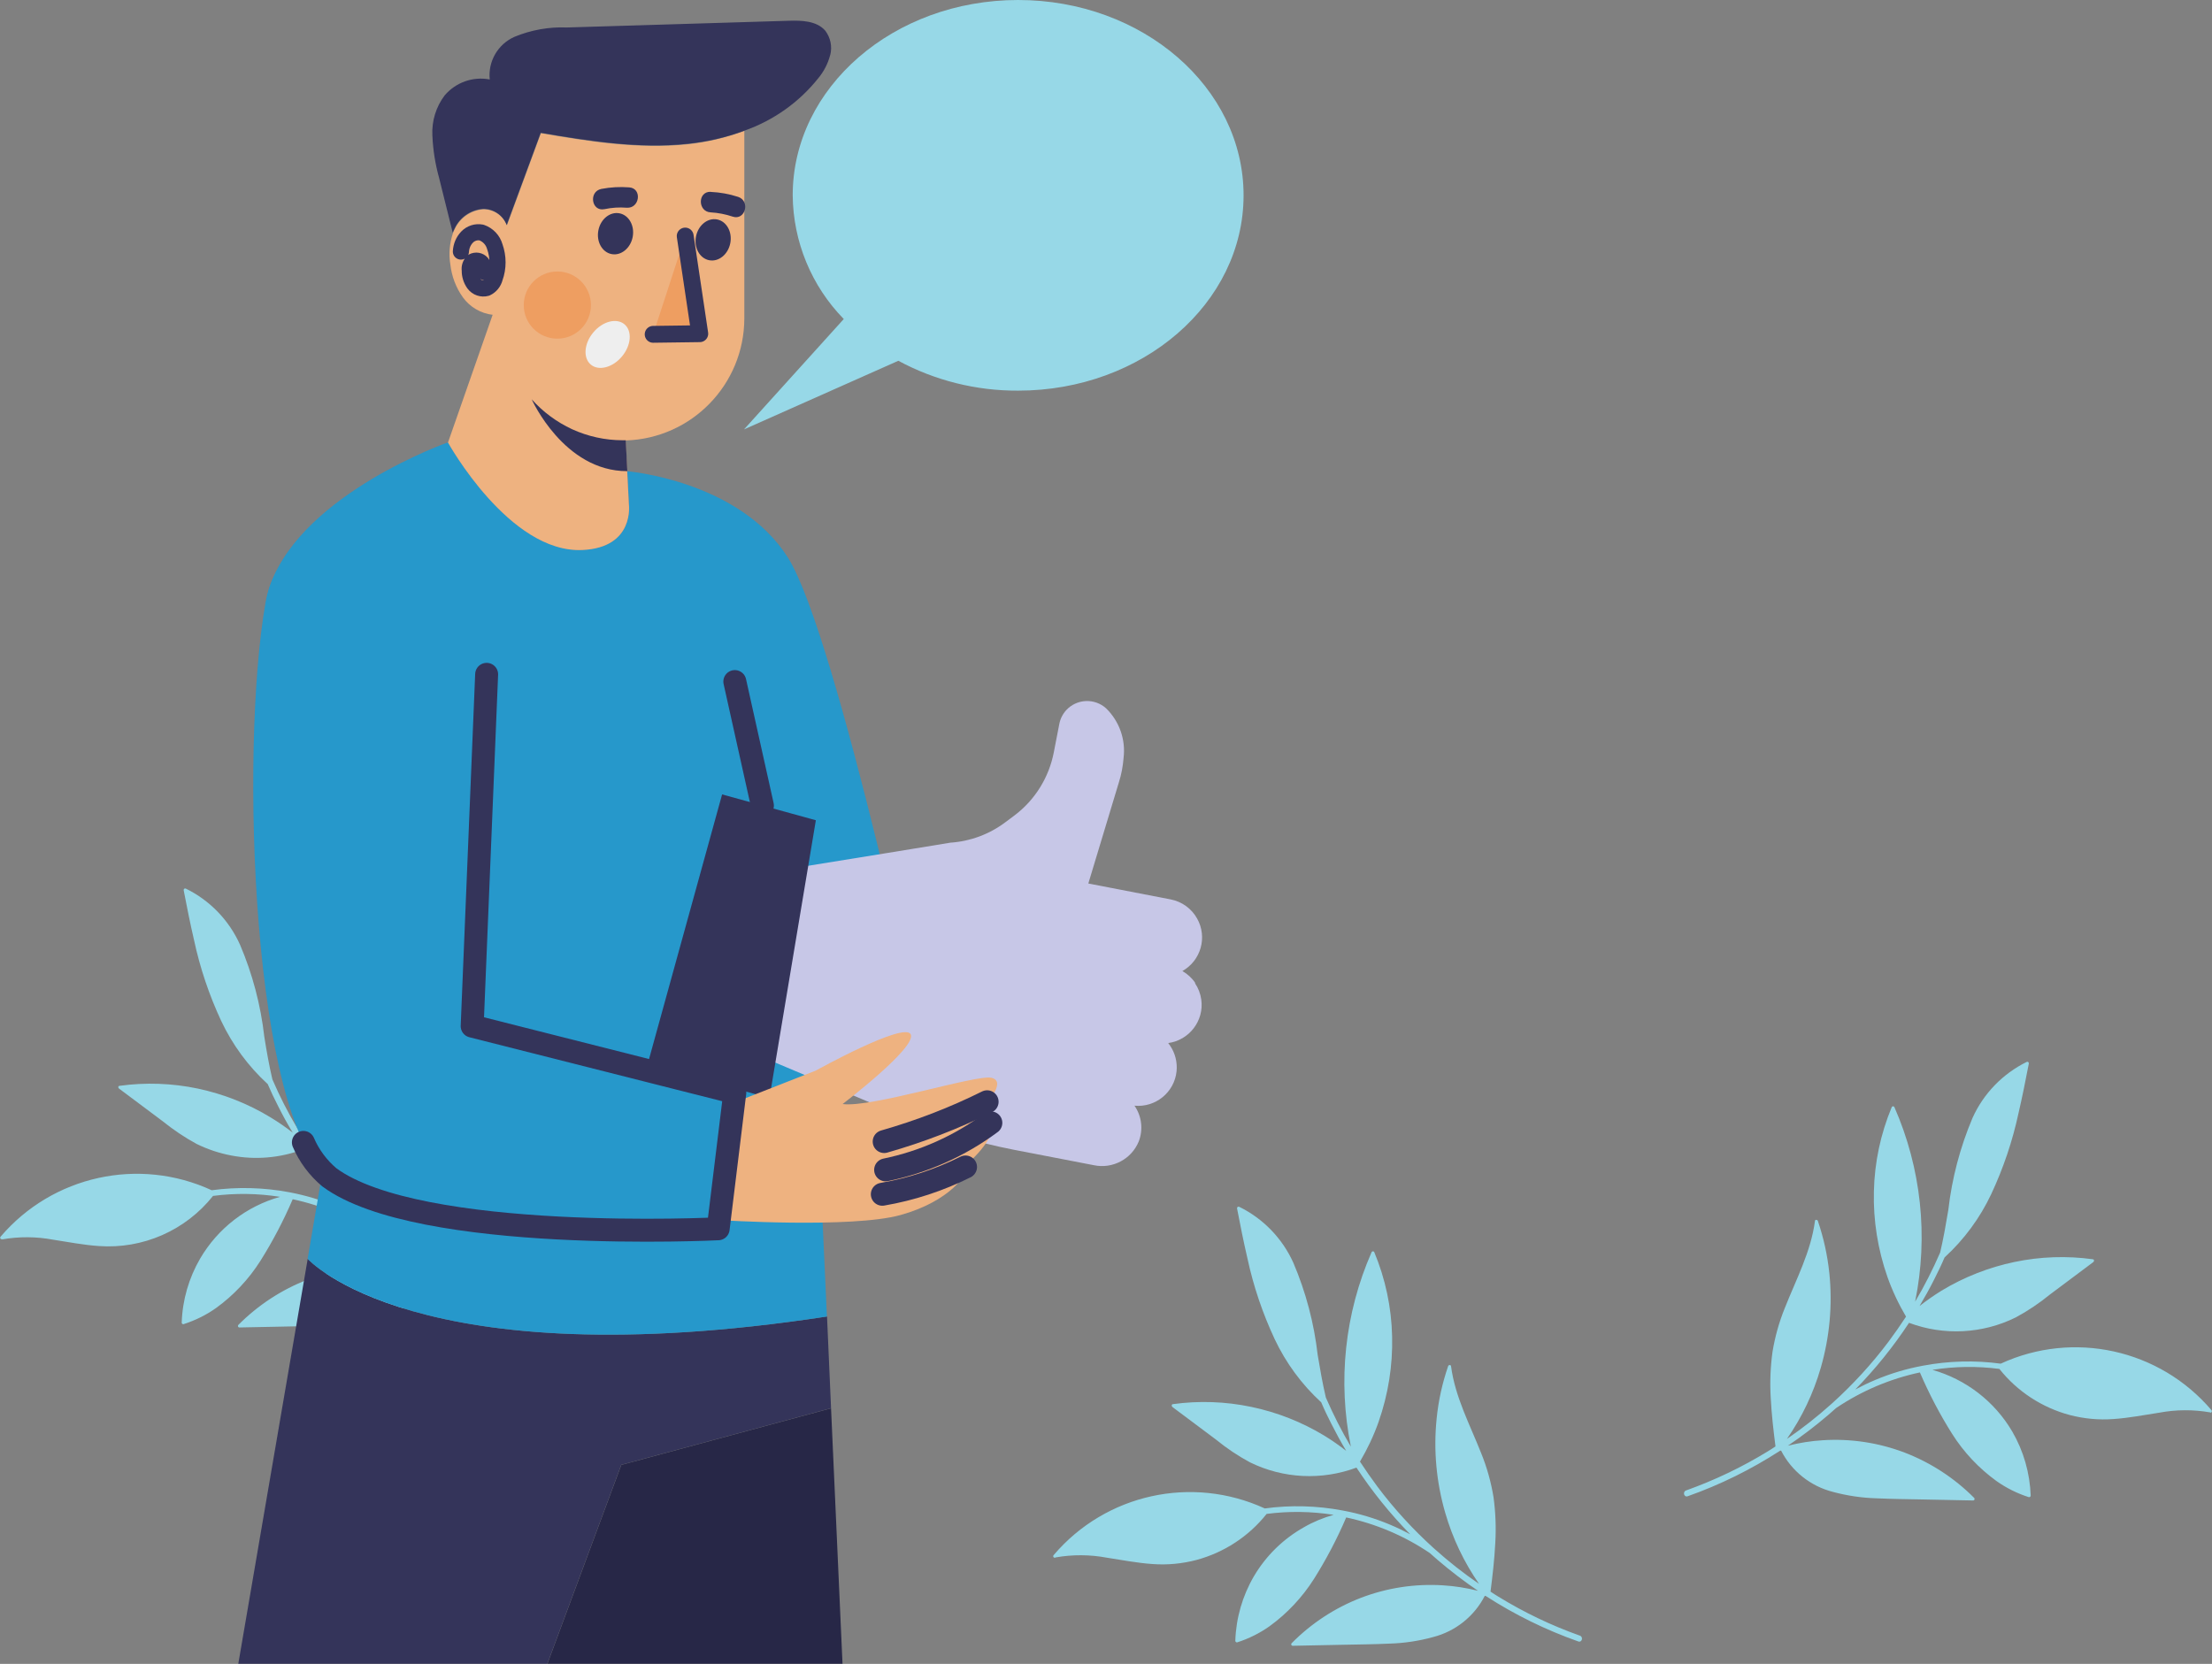 <?xml version="1.0" encoding="UTF-8"?>
<svg xmlns="http://www.w3.org/2000/svg" viewBox="0 0 214 161">
  <rect x="0" y="0" width="214" height="161" fill="#808080" stroke="none"/>
  <defs>
    <style>
      .cls-1 {
        fill: #fff;
      }

      .cls-2 {
        stroke-width: 1.56px;
      }

      .cls-2, .cls-3, .cls-4, .cls-5 {
        fill: none;
      }

      .cls-2, .cls-3, .cls-5 {
        stroke: #272754;
        stroke-linecap: round;
        stroke-linejoin: round;
      }

      .cls-6 {
        fill: #179bd7;
      }

      .cls-3 {
        stroke-width: 2.22px;
      }

      .cls-7 {
        fill: #18183d;
      }

      .cls-8 {
        fill: #ffb980;
      }

      .cls-9 {
        fill: #d2d2f7;
      }

      .cls-10 {
        fill: #272754;
      }

      .cls-11 {
        fill: #ffa25c;
      }

      .cls-12 {
        fill: #9ae6f7;
      }

      .cls-5 {
        stroke-width: 1.63px;
      }

      .cls-13 {
        opacity: .86;
      }
    </style>
  </defs>
  <g id="Layer_2" data-name="Layer 2">
    <rect class="cls-4" y="-.5" width="214" height="162"/>
  </g>
  <g id="Layer_3" data-name="Layer 3">
    <g id="client2-01" class="cls-13">
      <g id="OBJECTS">
        <path id="Path_553" data-name="Path 553" class="cls-12" d="M.19,119.93c1.64-.29,3.33-.28,4.97,.03,1.45,.22,2.91,.51,4.39,.61,4.26,.31,8.4-1.5,11.06-4.85,2.15-.28,4.33-.25,6.48,.09-3.25,.91-6.01,3.05-7.72,5.96-1.1,1.89-1.72,4.02-1.79,6.21,0,.08,.06,.15,.14,.15,.01,0,.02,0,.04,0,1.12-.36,2.18-.88,3.14-1.56,1.71-1.24,3.17-2.79,4.3-4.58,1.19-1.89,2.23-3.88,3.11-5.93,0,0,0-.01,0-.02,2.9,.62,5.65,1.79,8.11,3.45l.75,.66c1.25,1.07,2.56,2.07,3.92,2.99-1.11-.28-2.25-.46-3.39-.53-2.7-.17-5.41,.24-7.94,1.21-2.52,.97-4.8,2.47-6.7,4.38-.06,.06-.05,.15,0,.21,.03,.02,.06,.04,.09,.04,1.65-.03,3.31-.07,4.97-.1,1.45-.03,2.93-.04,4.39-.11,1.42-.04,2.84-.25,4.21-.62,2.17-.55,4-2.01,5.02-4l.11,.03c2.8,1.81,5.79,3.28,8.93,4.4,.36,.13,.51-.43,.16-.56-2.76-.98-5.41-2.25-7.9-3.78-.25-.16-.51-.32-.75-.48,.2-1.57,.36-3.13,.46-4.71,.08-1.48,.02-2.97-.18-4.44-.24-1.46-.64-2.9-1.2-4.27-1.09-2.76-2.51-5.43-2.91-8.4-.02-.16-.24-.13-.28,0-.56,1.64-.94,3.33-1.12,5.05-.31,3.08-.03,6.19,.83,9.16,.71,2.45,1.81,4.77,3.27,6.87-1.5-1.03-2.94-2.16-4.3-3.38-.02-.02-.03-.04-.05-.05l-.03-.02c-2-1.81-3.83-3.8-5.45-5.96-.59-.79-1.15-1.6-1.69-2.42,.72-1.22,1.33-2.51,1.8-3.84,.93-2.66,1.37-5.46,1.31-8.27-.06-2.81-.65-5.58-1.73-8.17-.04-.07-.13-.09-.2-.05-.02,.01-.04,.03-.05,.05-.63,1.42-1.15,2.89-1.56,4.39-.72,2.66-1.08,5.39-1.09,8.14,0,2.11,.22,4.21,.65,6.28-.91-1.53-1.72-3.12-2.42-4.75-.32-1.36-.56-2.74-.78-4.12-.35-3.07-1.14-6.07-2.35-8.91-1.06-2.36-2.91-4.28-5.23-5.42-.07-.04-.16-.02-.2,.05-.02,.03-.03,.07-.02,.11,.31,1.61,.63,3.22,1,4.81,.58,2.7,1.46,5.32,2.63,7.83,1.09,2.31,2.62,4.39,4.5,6.11,.31,.73,.64,1.42,1,2.12,.44,.88,.91,1.74,1.42,2.58-.68-.53-1.39-1.02-2.13-1.47-2.18-1.33-4.57-2.27-7.07-2.8-2.49-.52-5.05-.61-7.57-.26-.14,.02-.13,.2-.04,.26l4.21,3.15c1.03,.83,2.14,1.58,3.3,2.21,1.06,.52,2.19,.9,3.36,1.12,2.33,.45,4.74,.24,6.96-.6,1.52,2.32,3.27,4.49,5.21,6.47-.64-.34-1.29-.65-1.95-.93-1.47-.62-3.01-1.08-4.58-1.38-2.49-.47-5.03-.54-7.54-.2-7.04-3.25-15.39-1.41-20.42,4.49-.06,.06-.06,.15,0,.21,.04,.04,.09,.05,.15,.04h0Z"/>
        <path id="Path_554" data-name="Path 554" class="cls-12" d="M213.84,136.67c-1.64-.29-3.33-.28-4.97,.03-1.45,.22-2.91,.51-4.39,.61-1.43,.11-2.87-.03-4.25-.39-2.68-.72-5.07-2.28-6.8-4.46-2.15-.28-4.33-.25-6.48,.09,3.24,.92,6.01,3.05,7.72,5.96,1.1,1.89,1.71,4.02,1.79,6.21,0,.08-.07,.15-.15,.15-.01,0-.02,0-.03,0-1.12-.36-2.17-.88-3.13-1.56-1.71-1.24-3.17-2.79-4.3-4.58-1.19-1.89-2.23-3.88-3.11-5.93h0c-2.9,.62-5.65,1.79-8.11,3.45l-.75,.66c-1.25,1.07-2.55,2.06-3.91,2.98,1.11-.28,2.24-.46,3.39-.53,2.7-.17,5.41,.24,7.94,1.21,2.51,.97,4.79,2.46,6.69,4.37,.06,.06,.05,.15,0,.21-.03,.02-.06,.04-.09,.04l-4.97-.1c-1.45-.03-2.93-.04-4.39-.11-1.42-.04-2.84-.25-4.21-.62-2.17-.55-4-2.01-5.02-4l-.1,.02c-2.8,1.81-5.79,3.29-8.93,4.4-.36,.13-.52-.43-.16-.56,2.76-.99,5.41-2.25,7.9-3.78,.25-.16,.51-.31,.75-.48-.2-1.56-.38-3.13-.46-4.7-.09-1.48-.03-2.97,.17-4.44,.24-1.46,.64-2.9,1.2-4.27,1.09-2.76,2.52-5.43,2.91-8.41,0-.15,.24-.13,.28,0,.56,1.64,.93,3.33,1.11,5.05,.32,3.08,.03,6.19-.83,9.17-.71,2.45-1.81,4.77-3.27,6.87,1.51-1.03,2.94-2.16,4.3-3.38,.02-.02,.03-.04,.05-.05l.03-.02c2-1.81,3.83-3.8,5.45-5.96,.59-.79,1.15-1.6,1.69-2.42-.72-1.22-1.33-2.51-1.8-3.84-.93-2.66-1.38-5.46-1.31-8.27,.06-2.81,.65-5.58,1.73-8.17,.04-.07,.13-.09,.2-.05,.02,.01,.04,.03,.05,.05,2.6,5.92,3.3,12.5,2.01,18.83,.91-1.53,1.71-3.12,2.42-4.75,.32-1.36,.56-2.74,.79-4.12,.35-3.06,1.14-6.06,2.34-8.9,1.06-2.36,2.91-4.27,5.23-5.42,.07-.04,.16-.02,.2,.05,.02,.03,.02,.07,.02,.1-.31,1.61-.63,3.22-1,4.81-.58,2.7-1.47,5.33-2.64,7.83-1.09,2.31-2.62,4.39-4.51,6.12-.31,.73-.65,1.43-1,2.12-.44,.88-.92,1.74-1.42,2.58,.68-.53,1.39-1.03,2.12-1.48,2.18-1.32,4.58-2.26,7.07-2.78,2.49-.52,5.06-.61,7.58-.26,.14,.02,.13,.2,.04,.27l-4.21,3.15c-1.03,.84-2.13,1.58-3.3,2.21-3.22,1.59-6.95,1.78-10.32,.52-1.52,2.31-3.26,4.47-5.2,6.45,.64-.34,1.28-.65,1.95-.93,1.47-.62,3.01-1.08,4.58-1.37,2.49-.47,5.03-.54,7.54-.2,7.04-3.24,15.38-1.4,20.4,4.51,.05,.07,.03,.16-.03,.21-.03,.02-.07,.03-.1,.03h0Z"/>
        <path id="Path_555" data-name="Path 555" class="cls-12" d="M102.13,150.7c1.64-.29,3.33-.28,4.97,.03,1.45,.22,2.91,.51,4.39,.61,1.43,.11,2.87-.03,4.25-.39,2.68-.72,5.07-2.28,6.8-4.46,2.15-.28,4.33-.25,6.48,.09-1,.28-1.97,.68-2.87,1.2-2.01,1.13-3.68,2.77-4.85,4.76-1.1,1.89-1.72,4.03-1.79,6.23,0,.08,.07,.15,.15,.15,.01,0,.02,0,.03,0,1.12-.36,2.17-.88,3.13-1.56,1.71-1.24,3.17-2.8,4.3-4.58,1.19-1.89,2.23-3.87,3.11-5.93,0,0,0-.01,0-.02,2.9,.62,5.65,1.79,8.1,3.45,.25,.22,.5,.44,.75,.66,1.25,1.07,2.55,2.07,3.91,2.99-1.11-.28-2.24-.46-3.39-.53-2.7-.17-5.41,.24-7.94,1.21-2.52,.97-4.8,2.47-6.7,4.39-.06,.06-.05,.15,0,.21,.03,.02,.06,.04,.09,.04l4.97-.1c1.45-.03,2.93-.04,4.39-.11,1.43-.04,2.84-.25,4.22-.63,2.17-.55,4-2.01,5.02-4l.1,.03c2.8,1.81,5.8,3.28,8.94,4.39,.36,.13,.51-.43,.16-.56-2.76-.98-5.41-2.25-7.9-3.78-.25-.16-.51-.31-.75-.48,.2-1.56,.38-3.13,.46-4.7,.09-1.48,.03-2.97-.17-4.44-.24-1.46-.64-2.9-1.2-4.27-1.09-2.76-2.52-5.43-2.91-8.41-.02-.15-.24-.13-.28,0-.56,1.63-.94,3.33-1.11,5.05-.32,3.08-.03,6.19,.83,9.15,.71,2.45,1.81,4.77,3.27,6.87-1.51-1.03-2.94-2.16-4.3-3.38-.02-.02-.03-.04-.05-.05l-.03-.02c-2-1.81-3.83-3.8-5.45-5.96-.59-.79-1.15-1.6-1.69-2.42,.72-1.22,1.33-2.51,1.8-3.84,.93-2.66,1.38-5.46,1.31-8.27-.06-2.81-.65-5.58-1.73-8.17-.04-.07-.13-.09-.2-.05-.02,.01-.04,.03-.05,.05-2.6,5.92-3.3,12.49-2.01,18.83-.91-1.53-1.71-3.12-2.42-4.75-.32-1.36-.56-2.74-.79-4.12-.35-3.07-1.14-6.07-2.35-8.91-1.06-2.36-2.91-4.28-5.23-5.42-.07-.04-.16-.02-.2,.05-.02,.03-.02,.07-.02,.11,.31,1.61,.63,3.22,1,4.81,.58,2.7,1.47,5.33,2.64,7.83,1.09,2.31,2.62,4.39,4.5,6.11,.31,.73,.65,1.43,1,2.12,.44,.87,.91,1.73,1.42,2.58-.68-.53-1.39-1.03-2.13-1.48-2.18-1.32-4.57-2.26-7.07-2.78-2.49-.52-5.06-.61-7.58-.26-.13,.02-.13,.2-.04,.27l4.21,3.15c1.03,.84,2.13,1.58,3.3,2.21,3.22,1.58,6.94,1.76,10.3,.51,1.52,2.31,3.26,4.47,5.2,6.45-.64-.34-1.28-.65-1.95-.93-1.47-.62-3.01-1.08-4.58-1.37-2.49-.47-5.03-.54-7.54-.2-7.05-3.24-15.39-1.4-20.42,4.51-.06,.06-.07,.15-.01,.21,.04,.05,.11,.06,.17,.04h0Z"/>
        <path id="Path_556" data-name="Path 556" class="cls-12" d="M71.98,41.55l14.93-6.64c3.56,1.92,7.55,2.91,11.59,2.89,12.04,0,21.81-8.46,21.81-18.9S110.54,0,98.5,0s-21.81,8.45-21.81,18.9c.04,4.48,1.81,8.77,4.94,11.97l-9.65,10.68Z"/>
        <path id="Path_557" data-name="Path 557" class="cls-10" d="M80.39,136.26l-20.29,5.48-7.4,19.92H22.94l6.83-39.85s10.42,11.66,50.24,5.58l.39,8.86Z"/>
        <path id="Path_558" data-name="Path 558" class="cls-7" d="M81.54,161.67h-28.83l7.4-19.92,20.29-5.48,1.14,25.41Z"/>
        <path id="Path_559" data-name="Path 559" class="cls-6" d="M78.91,103.57l1.09,23.82c-39.81,6.08-50.24-5.58-50.24-5.58l1.45-8.48,2.91-16.94s-11-30.53-8.02-39.65c.01-.04,.02-.07,.04-.11l.03-.1c3.24-8.83,17.18-13.73,17.18-13.73,0,0,5.93,10.72,13,10.4,5.09-.23,4.5-4.43,4.5-4.43l-.16-3.17s10.8,.88,15.54,8.36,13.67,49.61,13.67,49.61h-10.99Z"/>
        <line id="Line_104" data-name="Line 104" class="cls-3" x1="71.09" y1="65.95" x2="73.76" y2="77.95"/>
        <path id="Path_560" data-name="Path 560" class="cls-9" d="M115.64,95.12c-.32-.48-.75-.87-1.25-1.16,1.8-1.01,2.44-3.29,1.42-5.09-.54-.96-1.47-1.63-2.55-1.84l-7.97-1.54,2.96-9.8c.24-.76,.39-1.55,.45-2.35,.22-1.78-.41-3.55-1.69-4.8-1.12-1.01-2.85-.93-3.87,.19-.34,.38-.57,.84-.66,1.34l-.53,2.73c-.47,2.43-1.82,4.61-3.8,6.1l-.87,.65c-1.55,1.17-3.4,1.86-5.34,1.99l-3.85,.63-2.45,.4-8.29,1.34-3.55,18.4,4.03,1.7,9.2,3.88c3.55,1.5,7.24,2.62,11.03,3.36l7.77,1.5c1.81,.38,3.64-.59,4.34-2.3,.44-1.14,.29-2.43-.4-3.44l-.02-.02c2.05,.2,3.88-1.3,4.08-3.35,.08-.87-.14-1.74-.63-2.46-.06-.09-.12-.17-.18-.25,2.04-.28,3.48-2.16,3.2-4.2-.08-.57-.29-1.12-.61-1.59h0Z"/>
        <path id="Path_561" data-name="Path 561" class="cls-10" d="M74.44,106.25l-11.79-3.26,7.21-26.12,9.07,2.5-4.49,26.88Z"/>
        <path id="Path_562" data-name="Path 562" class="cls-8" d="M72.01,12.65V30.83c-.02,6.38-5.1,11.6-11.48,11.79l.15,3,.16,3.17s.59,4.2-4.5,4.43c-7.07,.33-13-10.4-13-10.4l4.32-12.36c-1.15-.13-2.2-.75-2.88-1.69-.67-.94-1.08-2.03-1.21-3.17-.17-1.02-.08-2.06,.25-3.04,.05-.14,.11-.28,.18-.41,.51-1.09,1.57-1.81,2.76-1.9,1.01,0,1.92,.61,2.28,1.56l3.29-8.92c4.68,.8,9.45,1.56,14.18,1.07,1.88-.2,3.72-.63,5.49-1.29Z"/>
        <path id="Path_563" data-name="Path 563" class="cls-11" d="M66.29,22.84l-3.1,9.51,4.51-.06-1.41-9.45Z"/>
        <path id="Path_564" data-name="Path 564" class="cls-10" d="M80.31,5.34c-.21,.81-.6,1.57-1.14,2.22-1.86,2.34-4.35,4.1-7.17,5.09-1.78,.66-3.63,1.08-5.51,1.27-4.73,.49-9.48-.27-14.18-1.07l-3.29,8.92c-.36-.95-1.27-1.57-2.28-1.56-1.2,.09-2.25,.81-2.76,1.9-.07,.13-.13,.27-.18,.41l-1.33-5.35c-.37-1.33-.58-2.69-.64-4.07-.07-1.39,.35-2.76,1.19-3.87,1.07-1.26,2.74-1.85,4.36-1.54-.18-1.75,.79-3.42,2.4-4.13,1.6-.66,3.32-.97,5.05-.9l9.62-.29,11.85-.36c1.26-.04,2.71,0,3.54,.96,.51,.67,.69,1.54,.48,2.36h0Z"/>
        <path id="Path_565" data-name="Path 565" class="cls-10" d="M60.54,42.6l.15,2.99h0c-6.14,.02-9.25-6.95-9.25-6.95,1.09,1.22,2.42,2.2,3.9,2.89,1.53,.7,3.2,1.07,4.89,1.07h.31"/>
        <path id="Path_566" data-name="Path 566" class="cls-5" d="M66.29,22.84l1.41,9.45-4.51,.06"/>
        <path id="Path_567" data-name="Path 567" class="cls-2" d="M44.59,24.34c.03-.52,.23-1.01,.59-1.39,.36-.38,.89-.55,1.4-.45,.63,.22,1.11,.73,1.29,1.37,.35,.98,.35,2.05,0,3.02-.11,.43-.4,.79-.8,.98-.45,.13-.94-.04-1.22-.42-.27-.38-.41-.83-.4-1.29-.05-.31,.06-.63,.29-.85,.29-.16,.65-.1,.87,.15,.2,.25,.31,.56,.32,.89"/>
        <ellipse id="Ellipse_132" data-name="Ellipse 132" class="cls-10" cx="59.54" cy="22.61" rx="2.01" ry="1.69" transform="translate(26.05 76.78) rotate(-79.06)"/>
        <ellipse id="Ellipse_133" data-name="Ellipse 133" class="cls-10" cx="69" cy="23.2" rx="2.01" ry="1.69" transform="translate(33.12 86.55) rotate(-79.06)"/>
        <path id="Path_568" data-name="Path 568" class="cls-10" d="M60.87,18.13c-.9-.07-1.8-.02-2.69,.15-1.25,.25-.97,2.21,.29,1.96,.71-.15,1.44-.2,2.16-.14,1.27,.09,1.52-1.88,.24-1.97Z"/>
        <path id="Path_569" data-name="Path 569" class="cls-10" d="M68.76,18.57c.9,.04,1.79,.2,2.65,.48,1.21,.4,.69,2.32-.53,1.91-.69-.23-1.4-.37-2.12-.41-1.27-.06-1.28-2.04,0-1.99Z"/>
        <ellipse id="Ellipse_134" data-name="Ellipse 134" class="cls-1" cx="58.79" cy="33.33" rx="2.54" ry="1.81" transform="translate(-4.42 57.25) rotate(-50.28)"/>
        <circle id="Ellipse_135" data-name="Ellipse 135" class="cls-11" cx="53.92" cy="29.52" r="3.25"/>
        <path id="Path_570" data-name="Path 570" class="cls-6" d="M71.09,105.72l-1.61,13.18s-28.94,1.45-37.62-4.98c-7.45-5.52-8.69-41.2-6.18-55.57,.87-5.2,5.8-8.71,11-7.83,1.15,.19,2.26,.6,3.27,1.19l.1,.06c4.61,2.89,7.3,8.04,7.03,13.47l-1.4,34.04,25.41,6.43Z"/>
        <path id="Path_571" data-name="Path 571" class="cls-8" d="M70.97,106.7l-1.38,11.36s12.81,.82,17.53-.49,6.75-4.05,6.32-4.82c0,0,3.16-2.68,2.47-4.18,0,0,.56-1.32-.43-1.86,0,0,1.91-2.09,.43-2.42s-11.57,2.91-14.39,2.54c0,0,7.18-5.47,6.59-6.74s-9.18,3.5-9.18,3.5l-7.95,3.12Z"/>
        <path id="Path_572" data-name="Path 572" class="cls-3" d="M47.08,65.25l-1.4,34.04,25.41,6.43-1.61,13.18s-28.94,1.45-37.62-4.98c-1.09-.92-1.95-2.07-2.51-3.38"/>
        <path id="Path_573" data-name="Path 573" class="cls-3" d="M95.5,106.61c-3.19,1.59-6.53,2.87-9.96,3.85"/>
        <path id="Path_574" data-name="Path 574" class="cls-3" d="M95.86,108.65c-3.02,2.24-6.49,3.79-10.18,4.55"/>
        <path id="Path_575" data-name="Path 575" class="cls-3" d="M93.41,112.92c-2.54,1.27-5.25,2.16-8.05,2.64"/>
      </g>
    </g>
  </g>
</svg>